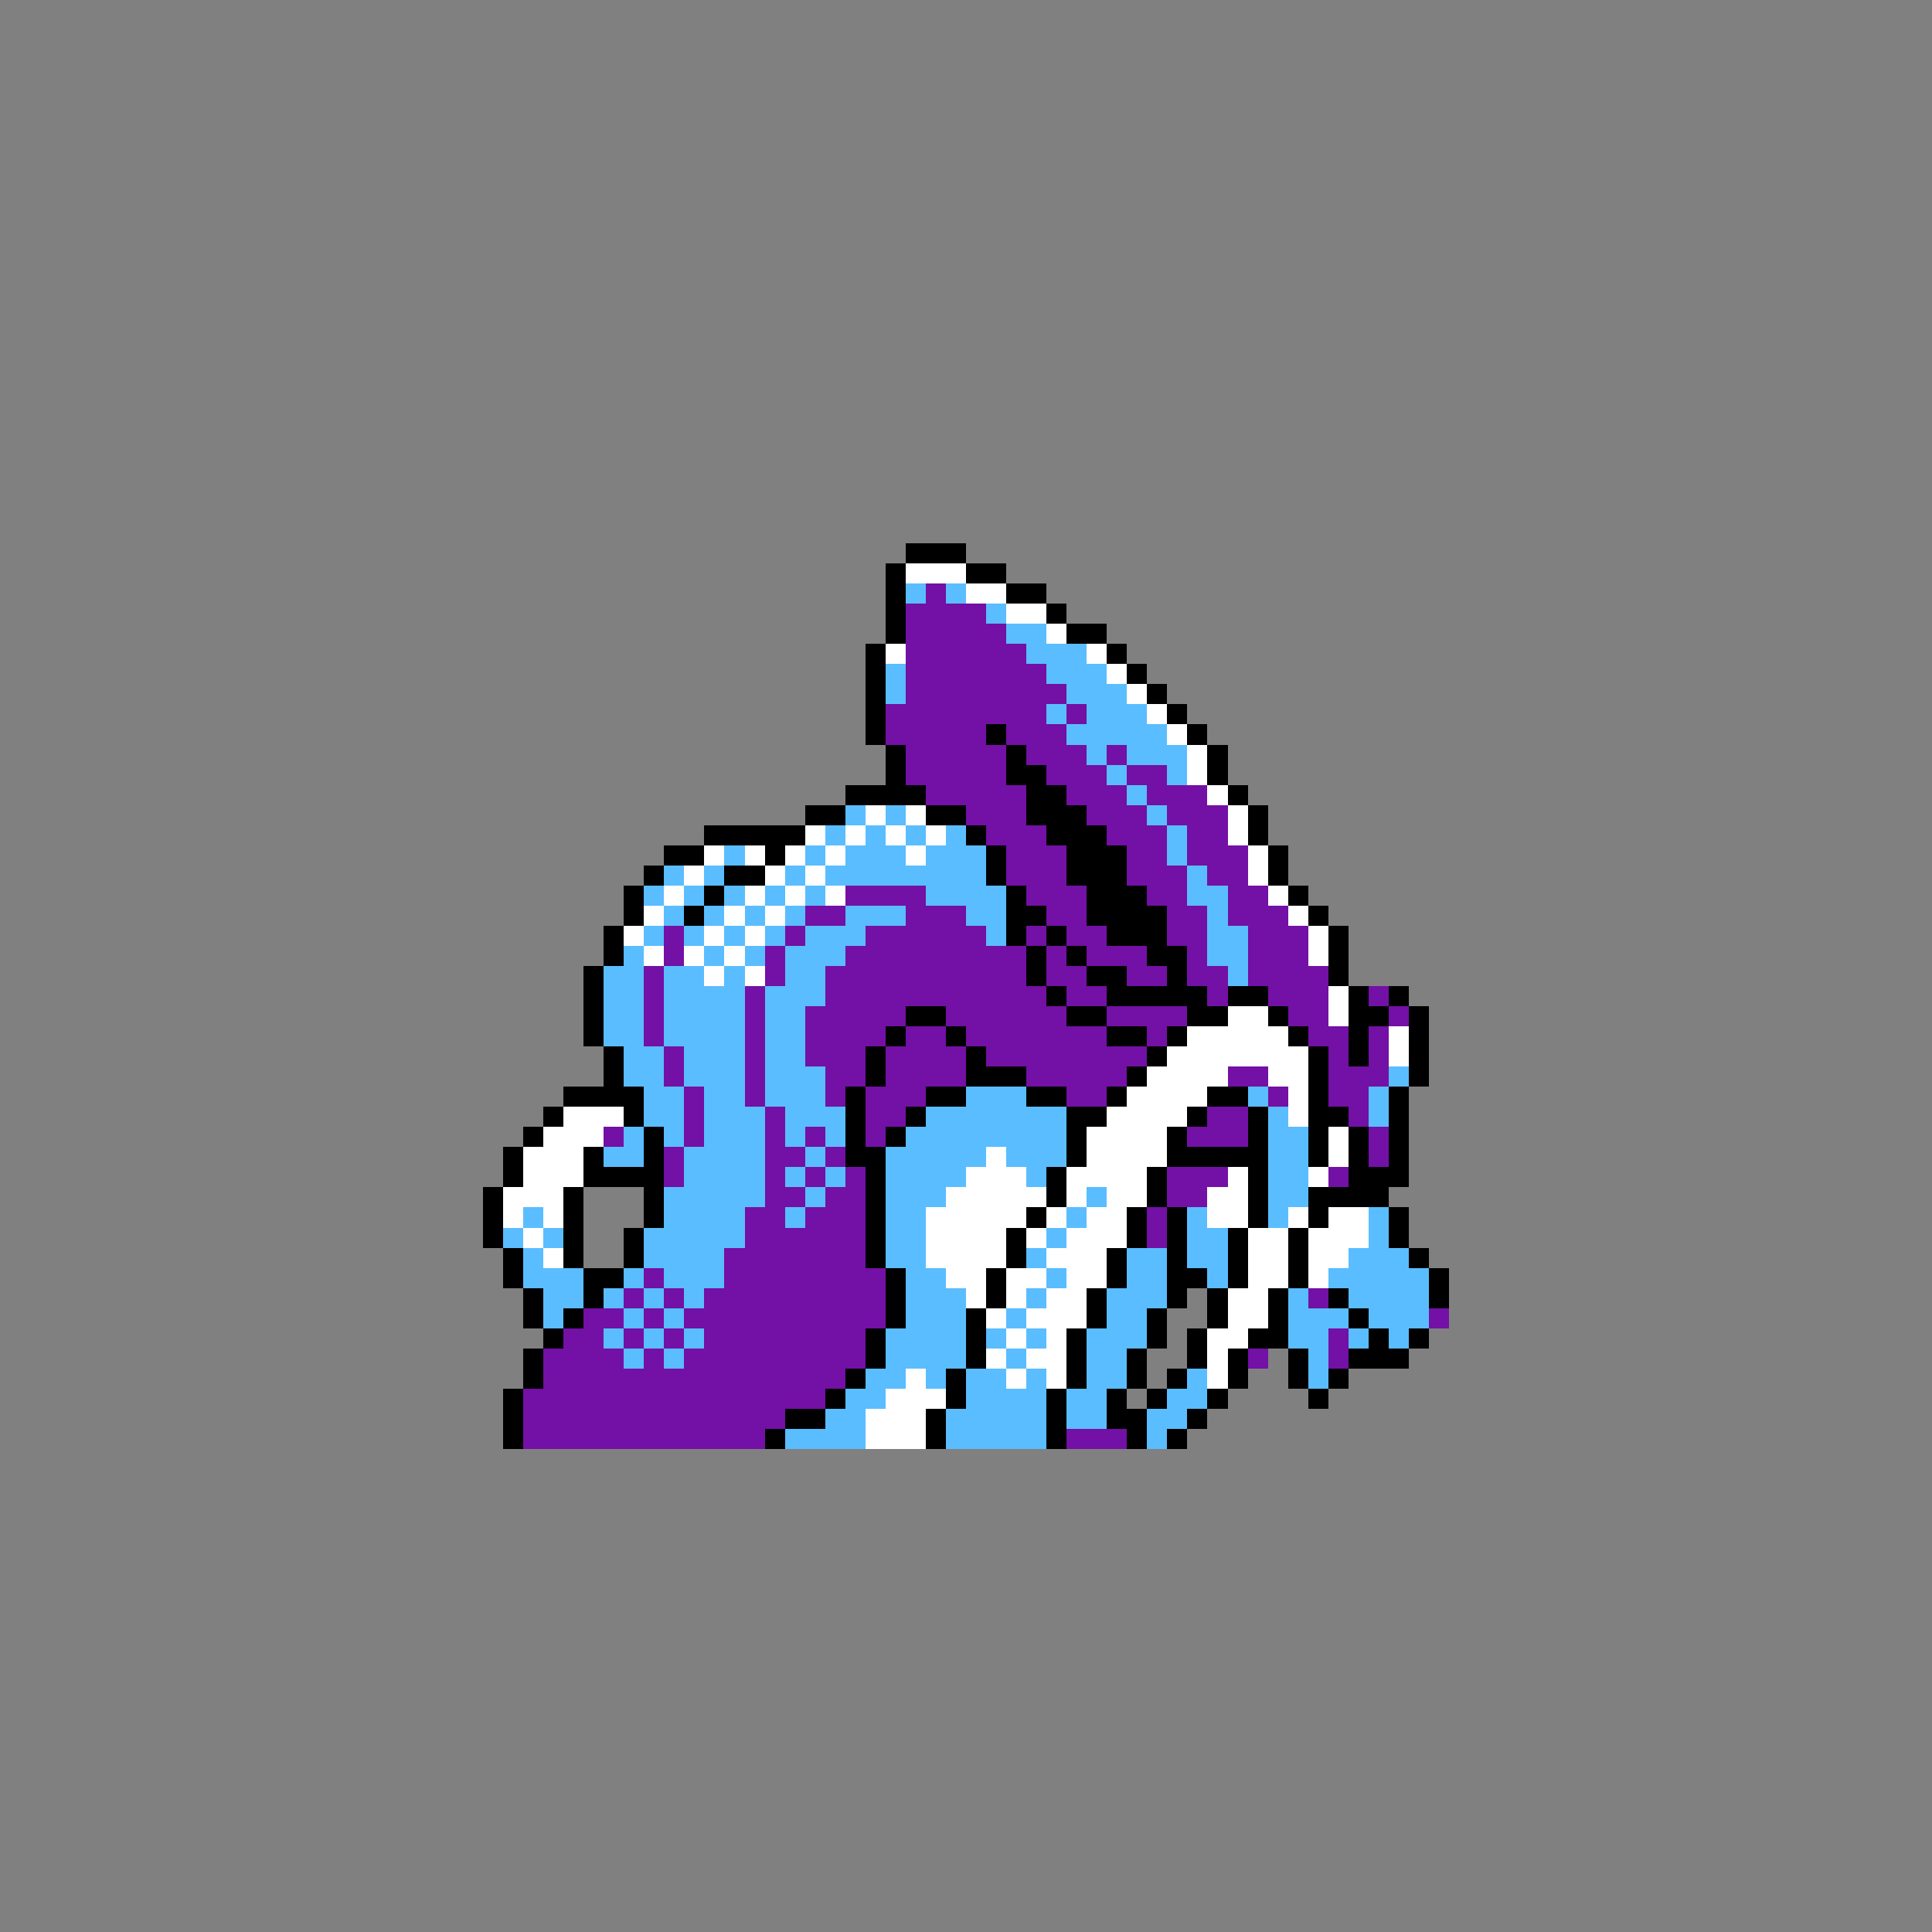 <svg xmlns="http://www.w3.org/2000/svg" viewBox="0 -0.5 96 96" shape-rendering="crispEdges">
<rect x="0" y="-0.5" width="96" height="96" fill="#808080" stroke="none"/>
<path stroke="#000000" d="M45 27h3M44 28h1M48 28h2M44 29h1M50 29h2M44 30h1M52 30h1M44 31h1M53 31h2M43 32h1M55 32h1M43 33h1M56 33h1M43 34h1M57 34h1M43 35h1M58 35h1M43 36h1M49 36h1M59 36h1M44 37h1M50 37h1M60 37h1M44 38h1M50 38h2M60 38h1M42 39h4M51 39h2M61 39h1M40 40h2M46 40h2M51 40h3M62 40h1M35 41h5M48 41h1M52 41h3M62 41h1M33 42h2M38 42h1M49 42h1M53 42h3M63 42h1M32 43h1M36 43h2M49 43h1M53 43h3M63 43h1M31 44h1M35 44h1M50 44h1M54 44h3M64 44h1M31 45h1M34 45h1M50 45h2M54 45h4M65 45h1M30 46h1M50 46h1M52 46h1M55 46h3M66 46h1M30 47h1M51 47h1M53 47h1M57 47h2M66 47h1M29 48h1M51 48h1M54 48h2M58 48h1M66 48h1M29 49h1M52 49h1M55 49h5M61 49h2M67 49h1M69 49h1M29 50h1M45 50h2M53 50h2M59 50h2M63 50h1M67 50h2M70 50h1M29 51h1M44 51h1M47 51h1M55 51h2M58 51h1M64 51h1M67 51h1M70 51h1M30 52h1M43 52h1M48 52h1M57 52h1M65 52h1M67 52h1M70 52h1M30 53h1M43 53h1M48 53h3M56 53h1M65 53h1M70 53h1M28 54h4M42 54h1M46 54h2M51 54h2M55 54h1M60 54h2M65 54h1M69 54h1M27 55h1M31 55h1M42 55h1M45 55h1M53 55h2M59 55h1M62 55h1M65 55h2M69 55h1M26 56h1M32 56h1M42 56h1M44 56h1M53 56h1M58 56h1M62 56h1M65 56h1M67 56h1M69 56h1M25 57h1M29 57h1M32 57h1M42 57h2M53 57h1M58 57h5M65 57h1M67 57h1M69 57h1M25 58h1M29 58h4M43 58h1M52 58h1M57 58h1M62 58h1M67 58h3M24 59h1M28 59h1M32 59h1M43 59h1M52 59h1M57 59h1M62 59h1M65 59h4M24 60h1M28 60h1M32 60h1M43 60h1M51 60h1M56 60h1M58 60h1M62 60h1M65 60h1M69 60h1M24 61h1M28 61h1M31 61h1M43 61h1M50 61h1M56 61h1M58 61h1M61 61h1M64 61h1M69 61h1M25 62h1M28 62h1M31 62h1M43 62h1M50 62h1M55 62h1M58 62h1M61 62h1M64 62h1M70 62h1M25 63h1M29 63h2M44 63h1M49 63h1M55 63h1M58 63h2M61 63h1M64 63h1M71 63h1M26 64h1M29 64h1M44 64h1M49 64h1M54 64h1M58 64h1M60 64h1M63 64h1M66 64h1M71 64h1M26 65h1M28 65h1M44 65h1M48 65h1M54 65h1M57 65h1M60 65h1M63 65h1M67 65h1M27 66h1M43 66h1M48 66h1M53 66h1M57 66h1M59 66h1M62 66h2M68 66h1M70 66h1M26 67h1M43 67h1M48 67h1M53 67h1M56 67h1M59 67h1M61 67h1M64 67h1M67 67h3M26 68h1M42 68h1M47 68h1M53 68h1M56 68h1M58 68h1M61 68h1M64 68h1M66 68h1M25 69h1M41 69h1M47 69h1M52 69h1M55 69h1M57 69h1M60 69h1M65 69h1M25 70h1M39 70h2M46 70h1M52 70h1M55 70h2M59 70h1M25 71h1M38 71h1M46 71h1M52 71h1M56 71h1M58 71h1" />
<path stroke="#ffffff" d="M45 28h3M48 29h2M50 30h2M52 31h1M44 32h1M54 32h1M55 33h1M56 34h1M57 35h1M58 36h1M59 37h1M59 38h1M60 39h1M43 40h1M45 40h1M61 40h1M40 41h1M42 41h1M44 41h1M46 41h1M61 41h1M35 42h1M37 42h1M39 42h1M41 42h1M45 42h1M62 42h1M34 43h1M38 43h1M40 43h1M62 43h1M33 44h1M37 44h1M39 44h1M41 44h1M63 44h1M32 45h1M36 45h1M38 45h1M64 45h1M31 46h1M35 46h1M37 46h1M65 46h1M32 47h1M34 47h1M36 47h1M65 47h1M35 48h1M37 48h1M66 49h1M61 50h2M66 50h1M59 51h5M69 51h1M58 52h7M69 52h1M57 53h4M63 53h2M56 54h4M64 54h1M28 55h3M55 55h4M64 55h1M27 56h3M54 56h4M66 56h1M26 57h3M49 57h1M54 57h4M66 57h1M26 58h3M48 58h3M53 58h4M61 58h1M65 58h1M25 59h3M47 59h5M53 59h1M55 59h2M60 59h2M25 60h1M27 60h1M46 60h5M52 60h1M54 60h2M60 60h2M64 60h1M66 60h2M26 61h1M46 61h4M51 61h1M53 61h3M62 61h2M65 61h3M27 62h1M46 62h4M52 62h3M62 62h2M65 62h2M47 63h2M50 63h2M53 63h2M62 63h2M65 63h1M48 64h1M50 64h1M52 64h2M61 64h2M49 65h1M51 65h3M61 65h2M50 66h1M52 66h1M60 66h2M49 67h1M51 67h2M60 67h1M45 68h1M50 68h1M52 68h1M60 68h1M44 69h3M43 70h3M43 71h3" />
<path stroke="#5abdff" d="M45 29h1M47 29h1M49 30h1M50 31h2M51 32h3M44 33h1M52 33h3M44 34h1M53 34h3M52 35h1M54 35h3M53 36h5M54 37h1M56 37h3M55 38h1M58 38h1M56 39h1M42 40h1M44 40h1M57 40h1M41 41h1M43 41h1M45 41h1M47 41h1M58 41h1M36 42h1M40 42h1M42 42h3M46 42h3M58 42h1M33 43h1M35 43h1M39 43h1M41 43h8M59 43h1M32 44h1M34 44h1M36 44h1M38 44h1M40 44h1M46 44h4M59 44h2M33 45h1M35 45h1M37 45h1M39 45h1M42 45h3M48 45h2M60 45h1M32 46h1M34 46h1M36 46h1M38 46h1M40 46h3M49 46h1M60 46h2M31 47h1M35 47h1M37 47h1M39 47h3M60 47h2M30 48h2M33 48h2M36 48h1M39 48h2M61 48h1M30 49h2M33 49h4M38 49h3M30 50h2M33 50h4M38 50h2M30 51h2M33 51h4M38 51h2M31 52h2M34 52h3M38 52h2M31 53h2M34 53h3M38 53h3M69 53h1M32 54h2M35 54h2M38 54h3M48 54h3M62 54h1M68 54h1M32 55h2M35 55h3M39 55h3M46 55h7M63 55h1M68 55h1M31 56h1M33 56h1M35 56h3M39 56h1M41 56h1M45 56h8M63 56h2M30 57h2M34 57h4M40 57h1M44 57h5M50 57h3M63 57h2M34 58h4M39 58h1M41 58h1M44 58h4M51 58h1M63 58h2M33 59h5M40 59h1M44 59h3M54 59h1M63 59h2M26 60h1M33 60h4M39 60h1M44 60h2M53 60h1M59 60h1M63 60h1M68 60h1M25 61h1M27 61h1M32 61h5M44 61h2M52 61h1M59 61h2M68 61h1M26 62h1M32 62h4M44 62h2M51 62h1M56 62h2M59 62h2M67 62h3M26 63h3M31 63h1M33 63h3M45 63h2M52 63h1M56 63h2M60 63h1M66 63h5M27 64h2M30 64h1M32 64h1M34 64h1M45 64h3M51 64h1M55 64h3M64 64h1M67 64h4M27 65h1M31 65h1M33 65h1M45 65h3M50 65h1M55 65h2M64 65h3M68 65h3M30 66h1M32 66h1M34 66h1M44 66h4M49 66h1M51 66h1M54 66h3M64 66h2M67 66h1M69 66h1M31 67h1M33 67h1M44 67h4M50 67h1M54 67h2M65 67h1M43 68h2M46 68h1M48 68h2M51 68h1M54 68h2M59 68h1M65 68h1M42 69h2M48 69h4M53 69h2M58 69h2M41 70h2M47 70h5M53 70h2M57 70h2M39 71h4M47 71h5M57 71h1" />
<path stroke="#7310a5" d="M46 29h1M45 30h4M45 31h5M45 32h6M45 33h7M45 34h8M44 35h8M53 35h1M44 36h5M50 36h3M45 37h5M51 37h3M55 37h1M45 38h5M52 38h3M56 38h2M46 39h5M53 39h3M57 39h3M48 40h3M54 40h3M58 40h3M49 41h3M55 41h3M59 41h2M50 42h3M56 42h2M59 42h3M50 43h3M56 43h3M60 43h2M42 44h4M51 44h3M57 44h2M61 44h2M40 45h2M45 45h3M52 45h2M58 45h2M61 45h3M33 46h1M39 46h1M43 46h6M51 46h1M53 46h2M58 46h2M62 46h3M33 47h1M38 47h1M42 47h9M52 47h1M54 47h3M59 47h1M62 47h3M32 48h1M38 48h1M41 48h10M52 48h2M56 48h2M59 48h2M62 48h4M32 49h1M37 49h1M41 49h11M53 49h2M60 49h1M63 49h3M68 49h1M32 50h1M37 50h1M40 50h5M47 50h6M55 50h4M64 50h2M69 50h1M32 51h1M37 51h1M40 51h4M45 51h2M48 51h7M57 51h1M65 51h2M68 51h1M33 52h1M37 52h1M40 52h3M44 52h4M49 52h8M66 52h1M68 52h1M33 53h1M37 53h1M41 53h2M44 53h4M51 53h5M61 53h2M66 53h3M34 54h1M37 54h1M41 54h1M43 54h3M53 54h2M63 54h1M66 54h2M34 55h1M38 55h1M43 55h2M60 55h2M67 55h1M30 56h1M34 56h1M38 56h1M40 56h1M43 56h1M59 56h3M68 56h1M33 57h1M38 57h2M41 57h1M68 57h1M33 58h1M38 58h1M40 58h1M42 58h1M58 58h3M66 58h1M38 59h2M41 59h2M58 59h2M37 60h2M40 60h3M57 60h1M37 61h6M57 61h1M36 62h7M32 63h1M36 63h8M31 64h1M33 64h1M35 64h9M65 64h1M29 65h2M32 65h1M34 65h10M71 65h1M28 66h2M31 66h1M33 66h1M35 66h8M66 66h1M27 67h4M32 67h1M34 67h9M62 67h1M66 67h1M27 68h15M26 69h15M26 70h13M26 71h12M53 71h3" />
</svg>